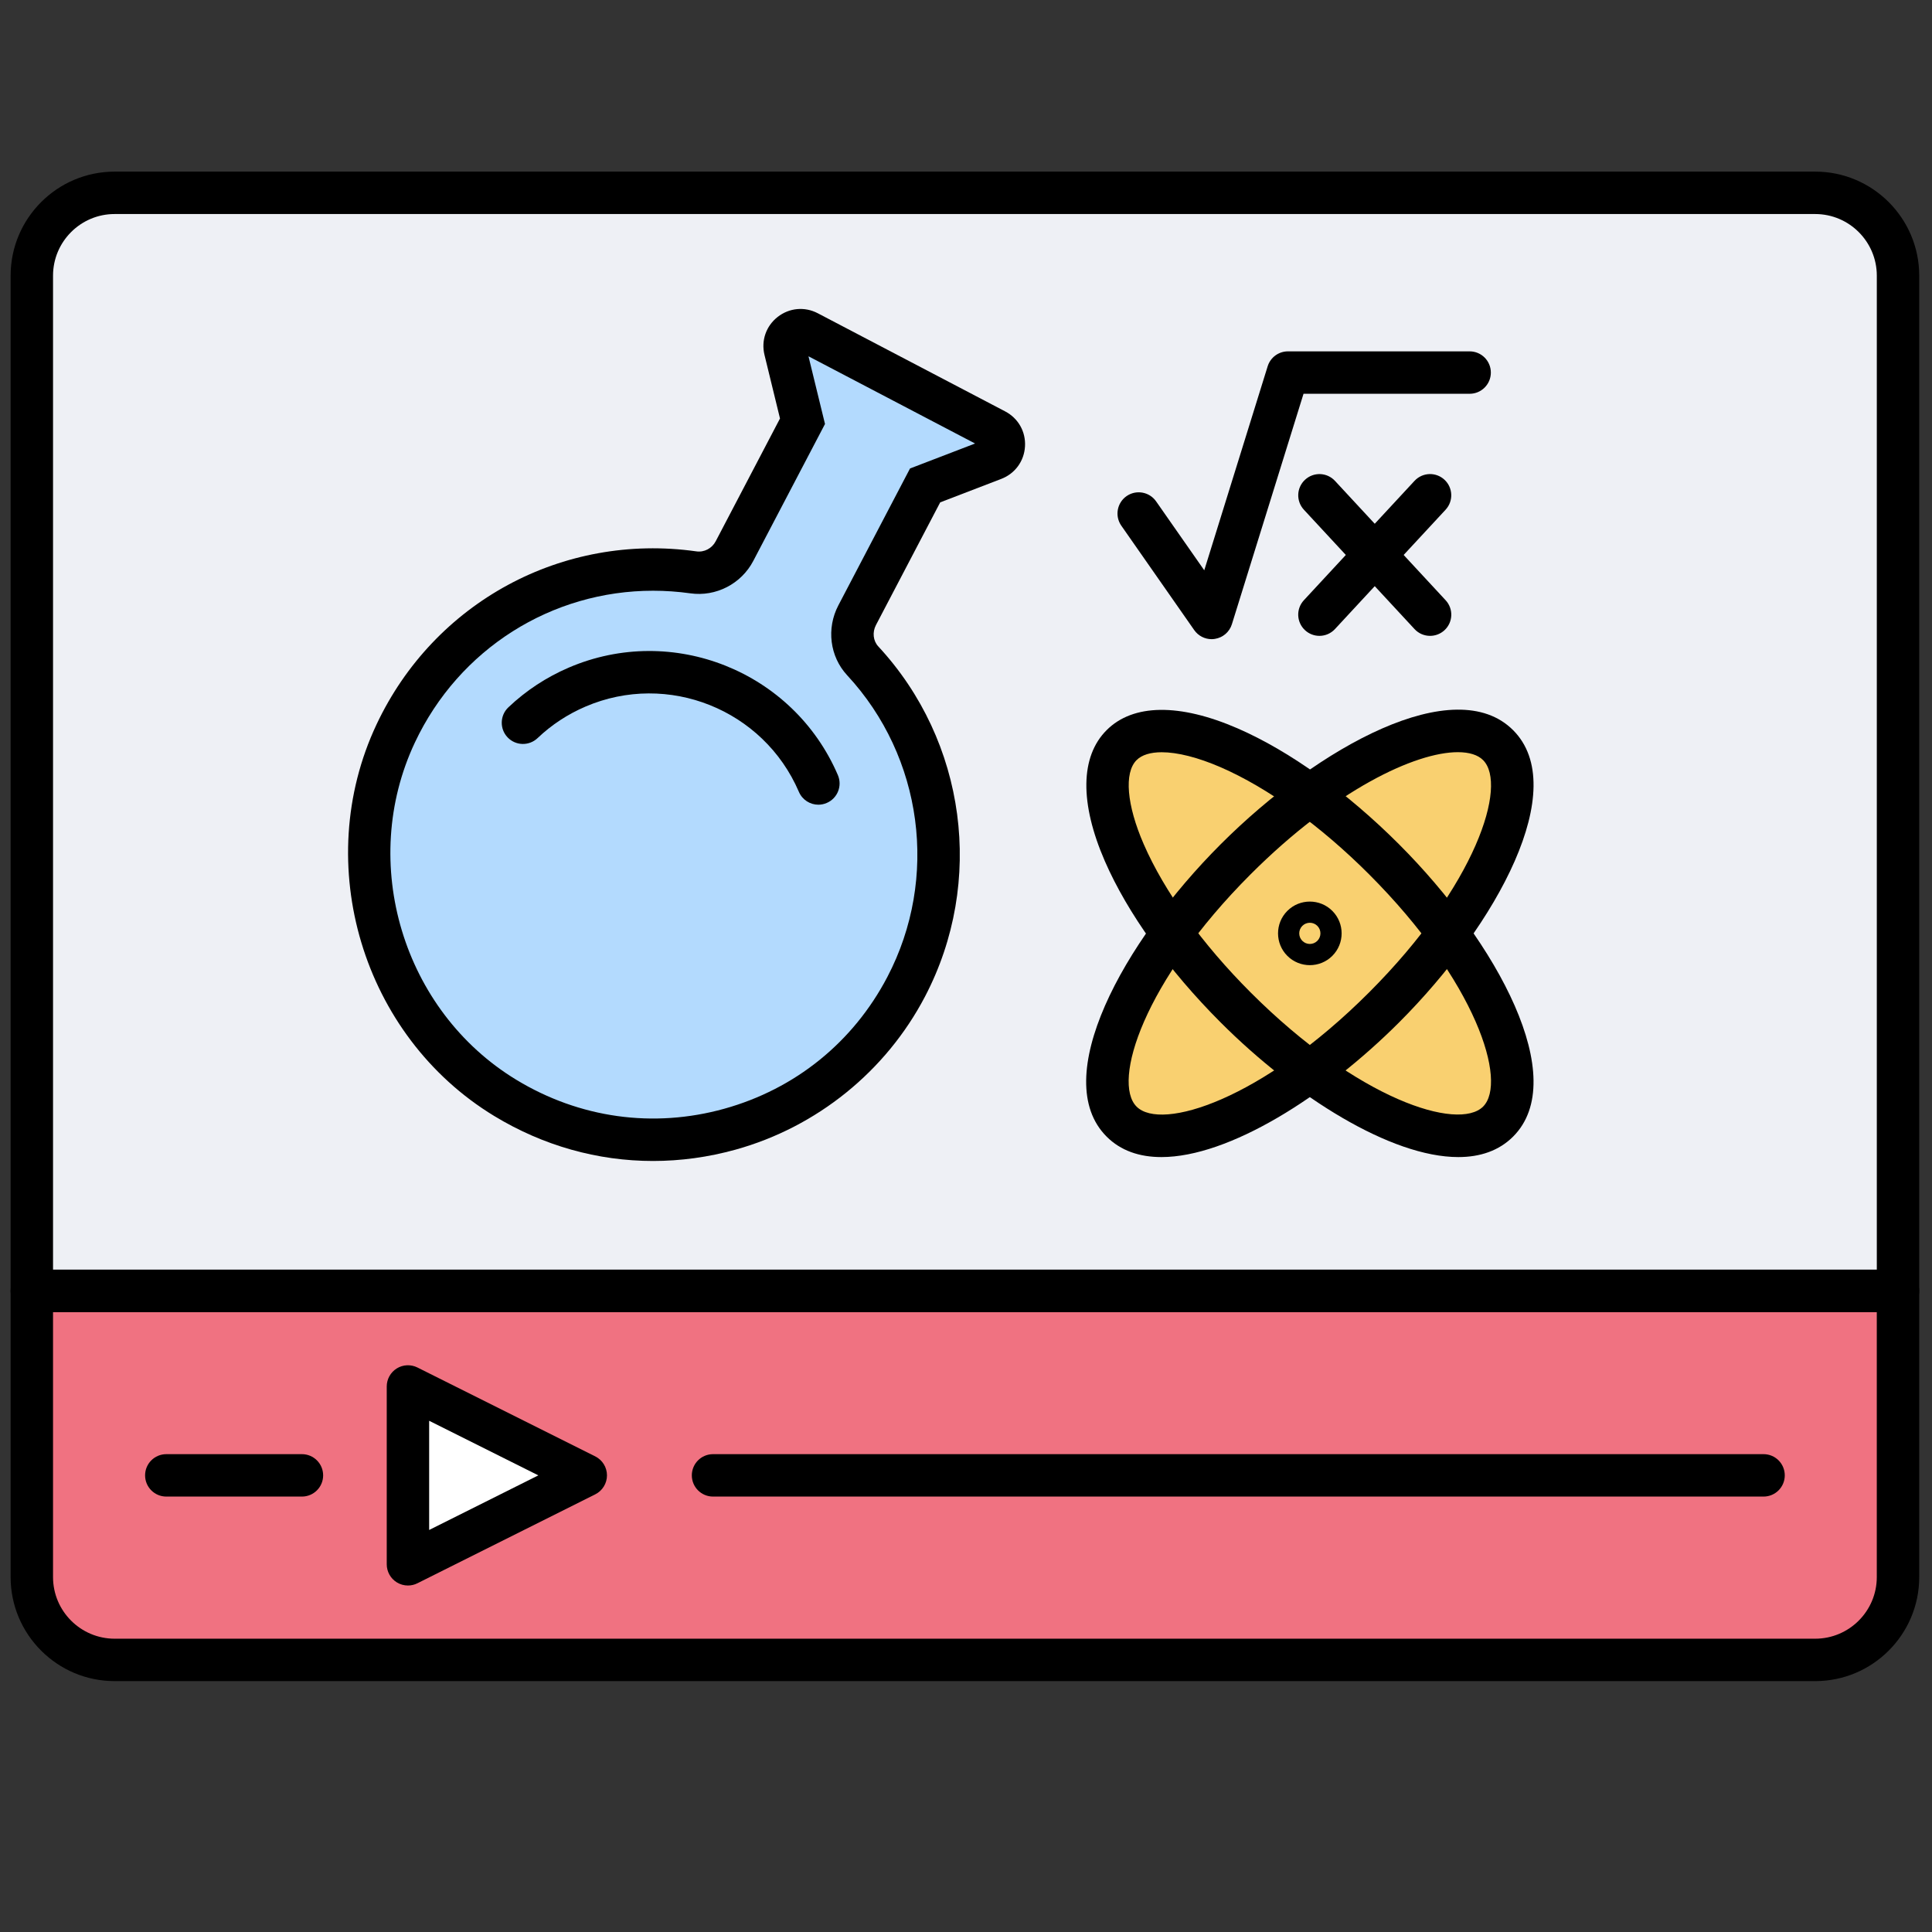 <svg xmlns="http://www.w3.org/2000/svg" xmlns:xlink="http://www.w3.org/1999/xlink" version="1.1" width="256" height="256" viewBox="0 0 256 256" xml:space="preserve">

<rect x="0" y="0" width="256" height="256" fill="#333333" stroke="none"/>

<defs>
</defs>
<g style="stroke: none; stroke-width: 0; stroke-dasharray: none; stroke-linecap: butt; stroke-linejoin: miter; stroke-miterlimit: 10; fill: none; fill-rule: nonzero; opacity: 1;" transform="translate(1.407 1.407) scale(2.81 2.81)" >
	<path d="M 51.651 8.591 h 33.444 c 2.157 0 3.905 1.749 3.905 3.905 v 47.872 H 1 V 12.497 c 0 -2.157 1.749 -3.905 3.905 -3.905 h 4.898 H 51.651 z" style="stroke: none; stroke-width: 1; stroke-dasharray: none; stroke-linecap: butt; stroke-linejoin: miter; stroke-miterlimit: 10; fill: rgb(238,240,245); fill-rule: nonzero; opacity: 1;" transform=" matrix(1 0 0 1 0 0) " stroke-linecap="round" />
	<path d="M 85.095 77.773 H 4.905 C 2.749 77.773 1 76.024 1 73.867 V 60.369 h 88 v 13.498 C 89 76.024 87.251 77.773 85.095 77.773 z" style="stroke: none; stroke-width: 1; stroke-dasharray: none; stroke-linecap: butt; stroke-linejoin: miter; stroke-miterlimit: 10; fill: rgb(240,114,129); fill-rule: nonzero; opacity: 1;" transform=" matrix(1 0 0 1 0 0) " stroke-linecap="round" />
	<polyline points="27.12,69.07 18.74,73.26 18.74,64.88 27.12,69.07 " style="stroke: none; stroke-width: 1; stroke-dasharray: none; stroke-linecap: butt; stroke-linejoin: miter; stroke-miterlimit: 10; fill: rgb(255,255,255); fill-rule: nonzero; opacity: 1;" transform="  matrix(1 0 0 1 0 0) "/>
	<path d="M 89 61.369 H 1 c -0.552 0 -1 -0.447 -1 -1 V 12.497 c 0 -2.705 2.201 -4.905 4.905 -4.905 h 80.189 C 87.8 7.591 90 9.792 90 12.497 v 47.873 C 90 60.922 89.553 61.369 89 61.369 z M 2 59.369 h 86 V 12.497 c 0 -1.602 -1.304 -2.905 -2.905 -2.905 H 4.905 C 3.303 9.591 2 10.895 2 12.497 V 59.369 z" style="stroke: none; stroke-width: 1; stroke-dasharray: none; stroke-linecap: butt; stroke-linejoin: miter; stroke-miterlimit: 10; fill: rgb(0,0,0); fill-rule: nonzero; opacity: 1;" transform=" matrix(1 0 0 1 0 0) " stroke-linecap="round" />
	<path d="M 85.095 78.772 H 4.905 c -2.705 0 -4.905 -2.2 -4.905 -4.905 V 60.369 c 0 -0.553 0.448 -1 1 -1 h 88 c 0.553 0 1 0.447 1 1 v 13.498 C 90 76.572 87.8 78.772 85.095 78.772 z M 2 61.369 v 12.498 c 0 1.602 1.303 2.905 2.905 2.905 h 80.189 c 1.602 0 2.905 -1.304 2.905 -2.905 V 61.369 H 2 z" style="stroke: none; stroke-width: 1; stroke-dasharray: none; stroke-linecap: butt; stroke-linejoin: miter; stroke-miterlimit: 10; fill: rgb(0,0,0); fill-rule: nonzero; opacity: 1;" transform=" matrix(1 0 0 1 0 0) " stroke-linecap="round" />
	<path d="M 82.659 70.07 H 33.122 c -0.552 0 -1 -0.447 -1 -1 s 0.448 -1 1 -1 h 49.538 c 0.553 0 1 0.447 1 1 S 83.212 70.07 82.659 70.07 z" style="stroke: none; stroke-width: 1; stroke-dasharray: none; stroke-linecap: butt; stroke-linejoin: miter; stroke-miterlimit: 10; fill: rgb(0,0,0); fill-rule: nonzero; opacity: 1;" transform=" matrix(1 0 0 1 0 0) " stroke-linecap="round" />
	<path d="M 13.736 70.07 H 7.341 c -0.552 0 -1 -0.447 -1 -1 s 0.448 -1 1 -1 h 6.396 c 0.552 0 1 0.447 1 1 S 14.289 70.07 13.736 70.07 z" style="stroke: none; stroke-width: 1; stroke-dasharray: none; stroke-linecap: butt; stroke-linejoin: miter; stroke-miterlimit: 10; fill: rgb(0,0,0); fill-rule: nonzero; opacity: 1;" transform=" matrix(1 0 0 1 0 0) " stroke-linecap="round" />
	<path d="M 18.736 74.264 c -0.183 0 -0.365 -0.05 -0.526 -0.149 c -0.294 -0.182 -0.474 -0.504 -0.474 -0.851 v -8.386 c 0 -0.347 0.18 -0.668 0.474 -0.851 c 0.295 -0.183 0.663 -0.198 0.973 -0.044 l 8.385 4.192 c 0.339 0.17 0.553 0.516 0.553 0.895 s -0.214 0.725 -0.553 0.895 l -8.385 4.193 C 19.042 74.229 18.889 74.264 18.736 74.264 z M 19.736 66.496 v 5.149 l 5.149 -2.575 L 19.736 66.496 z" style="stroke: none; stroke-width: 1; stroke-dasharray: none; stroke-linecap: butt; stroke-linejoin: miter; stroke-miterlimit: 10; fill: rgb(0,0,0); fill-rule: nonzero; opacity: 1;" transform=" matrix(1 0 0 1 0 0) " stroke-linecap="round" />
	<ellipse cx="61.263" cy="43.515" rx="12.553" ry="4.945" style="stroke: none; stroke-width: 1; stroke-dasharray: none; stroke-linecap: butt; stroke-linejoin: miter; stroke-miterlimit: 10; fill: rgb(249,208,112); fill-rule: nonzero; opacity: 1;" transform=" matrix(0.707 -0.707 0.707 0.707 -12.823 56.065) "/>
	<ellipse cx="61.265" cy="43.513" rx="4.945" ry="12.553" style="stroke: none; stroke-width: 1; stroke-dasharray: none; stroke-linecap: butt; stroke-linejoin: miter; stroke-miterlimit: 10; fill: rgb(249,208,112); fill-rule: nonzero; opacity: 1;" transform=" matrix(0.707 -0.707 0.707 0.707 -12.823 56.065) "/>
	<path d="M 39.918 28.509 l 3.204 -6.119 l 3.232 -1.241 c 0.603 -0.231 0.651 -1.065 0.079 -1.365 l -1.528 -0.8 l -5.781 -3.027 l -1.528 -0.8 c -0.572 -0.299 -1.23 0.215 -1.077 0.842 l 0.821 3.363 l -3.205 6.121 c -0.372 0.711 -1.149 1.115 -1.944 1.004 c -5.648 -0.793 -11.439 2.088 -14.034 7.601 c -2.896 6.154 -0.649 13.645 5.163 17.179 c 6.697 4.072 15.33 1.598 18.908 -5.236 c 2.712 -5.179 1.711 -11.317 -2.05 -15.372 C 39.64 30.079 39.551 29.211 39.918 28.509 z" style="stroke: none; stroke-width: 1; stroke-dasharray: none; stroke-linecap: butt; stroke-linejoin: miter; stroke-miterlimit: 10; fill: rgb(179,218,254); fill-rule: nonzero; opacity: 1;" transform=" matrix(1 0 0 1 0 0) " stroke-linecap="round" />
	<path d="M 30.294 54.245 c -2.611 0 -5.182 -0.718 -7.493 -2.123 c -6.207 -3.773 -8.644 -11.881 -5.548 -18.458 c 2.714 -5.769 8.774 -9.053 15.078 -8.166 c 0.376 0.056 0.742 -0.14 0.918 -0.477 l 3.031 -5.788 l -0.731 -2.997 c -0.165 -0.677 0.073 -1.364 0.622 -1.793 c 0.549 -0.429 1.274 -0.495 1.891 -0.172 l 8.835 4.627 c 0.617 0.323 0.977 0.956 0.936 1.651 c -0.04 0.696 -0.47 1.283 -1.12 1.533 l -2.879 1.106 l -3.029 5.785 c -0.178 0.34 -0.134 0.744 0.108 1.006 c 4.148 4.473 5.033 11.11 2.203 16.516 c -1.843 3.521 -5.097 6.149 -8.927 7.214 C 32.899 54.067 31.592 54.245 30.294 54.245 z M 30.295 27.355 c -4.772 0 -9.147 2.728 -11.233 7.16 c -2.666 5.666 -0.567 12.649 4.778 15.898 c 2.982 1.813 6.466 2.3 9.812 1.369 c 3.348 -0.931 6.08 -3.138 7.691 -6.215 c 2.438 -4.657 1.676 -10.375 -1.898 -14.228 c -0.817 -0.882 -0.983 -2.206 -0.413 -3.294 l 3.379 -6.454 l 3.068 -1.178 L 37.623 16.3 l 0.779 3.192 l -3.381 6.456 c -0.567 1.085 -1.762 1.7 -2.968 1.53 C 31.464 27.396 30.876 27.355 30.295 27.355 z" style="stroke: none; stroke-width: 1; stroke-dasharray: none; stroke-linecap: butt; stroke-linejoin: miter; stroke-miterlimit: 10; fill: rgb(0,0,0); fill-rule: nonzero; opacity: 1;" transform=" matrix(1 0 0 1 0 0) " stroke-linecap="round" />
	<path d="M 38.09 37.445 c -0.388 0 -0.757 -0.227 -0.919 -0.606 c -1.667 -3.883 -6.18 -5.687 -10.063 -4.021 c -0.841 0.361 -1.602 0.861 -2.26 1.487 c -0.4 0.38 -1.033 0.365 -1.414 -0.036 c -0.38 -0.4 -0.364 -1.034 0.036 -1.414 c 0.831 -0.79 1.79 -1.42 2.85 -1.875 c 4.895 -2.101 10.587 0.174 12.689 5.069 c 0.218 0.508 -0.017 1.096 -0.524 1.313 C 38.355 37.418 38.221 37.445 38.09 37.445 z" style="stroke: none; stroke-width: 1; stroke-dasharray: none; stroke-linecap: butt; stroke-linejoin: miter; stroke-miterlimit: 10; fill: rgb(0,0,0); fill-rule: nonzero; opacity: 1;" transform=" matrix(1 0 0 1 0 0) " stroke-linecap="round" />
	<path d="M 56.633 29.639 c -0.323 0 -0.631 -0.157 -0.82 -0.427 l -3.439 -4.925 c -0.315 -0.453 -0.205 -1.076 0.248 -1.393 c 0.452 -0.315 1.076 -0.206 1.393 0.247 l 2.271 3.251 l 2.99 -9.621 c 0.13 -0.418 0.518 -0.703 0.955 -0.703 h 8.569 c 0.553 0 1 0.448 1 1 s -0.447 1 -1 1 h -7.833 l -3.378 10.867 c -0.113 0.364 -0.425 0.633 -0.802 0.691 C 56.735 29.635 56.684 29.639 56.633 29.639 z" style="stroke: none; stroke-width: 1; stroke-dasharray: none; stroke-linecap: butt; stroke-linejoin: miter; stroke-miterlimit: 10; fill: rgb(0,0,0); fill-rule: nonzero; opacity: 1;" transform=" matrix(1 0 0 1 0 0) " stroke-linecap="round" />
	<path d="M 66.934 29.483 c -0.269 0 -0.536 -0.107 -0.733 -0.32 l -5.217 -5.628 c -0.375 -0.405 -0.352 -1.038 0.054 -1.413 c 0.404 -0.376 1.037 -0.353 1.413 0.054 l 5.217 5.628 c 0.375 0.405 0.352 1.038 -0.054 1.413 C 67.421 29.395 67.177 29.483 66.934 29.483 z" style="stroke: none; stroke-width: 1; stroke-dasharray: none; stroke-linecap: butt; stroke-linejoin: miter; stroke-miterlimit: 10; fill: rgb(0,0,0); fill-rule: nonzero; opacity: 1;" transform=" matrix(1 0 0 1 0 0) " stroke-linecap="round" />
	<path d="M 61.717 29.483 c -0.243 0 -0.487 -0.088 -0.68 -0.267 c -0.405 -0.375 -0.429 -1.008 -0.054 -1.413 l 5.217 -5.628 c 0.376 -0.406 1.008 -0.43 1.413 -0.054 c 0.405 0.375 0.429 1.008 0.054 1.413 l -5.217 5.628 C 62.253 29.375 61.985 29.483 61.717 29.483 z" style="stroke: none; stroke-width: 1; stroke-dasharray: none; stroke-linecap: butt; stroke-linejoin: miter; stroke-miterlimit: 10; fill: rgb(0,0,0); fill-rule: nonzero; opacity: 1;" transform=" matrix(1 0 0 1 0 0) " stroke-linecap="round" />
	<path d="M 54.265 54.061 c -1.028 0 -1.915 -0.297 -2.583 -0.965 c -2.73 -2.73 0.734 -9.141 5.38 -13.787 s 11.055 -8.113 13.787 -5.38 c 2.73 2.73 -0.734 9.141 -5.381 13.787 C 61.958 51.225 57.441 54.061 54.265 54.061 z M 68.243 34.968 c -1.995 0 -5.779 1.767 -9.768 5.755 c -5.062 5.062 -6.545 9.794 -5.38 10.959 c 1.167 1.167 5.896 -0.32 10.958 -5.381 l 0 0 c 5.062 -5.061 6.545 -9.793 5.381 -10.958 C 69.188 35.095 68.78 34.968 68.243 34.968 z" style="stroke: none; stroke-width: 1; stroke-dasharray: none; stroke-linecap: butt; stroke-linejoin: miter; stroke-miterlimit: 10; fill: rgb(0,0,0); fill-rule: nonzero; opacity: 1;" transform=" matrix(1 0 0 1 0 0) " stroke-linecap="round" />
	<path d="M 68.265 54.061 c -3.177 0 -7.693 -2.836 -11.203 -6.346 c -2.458 -2.458 -4.397 -5.16 -5.463 -7.608 c -1.191 -2.74 -1.162 -4.934 0.083 -6.178 c 1.245 -1.246 3.438 -1.273 6.178 -0.083 c 2.448 1.065 5.15 3.005 7.608 5.463 c 4.646 4.646 8.11 11.057 5.381 13.787 C 70.181 53.763 69.293 54.061 68.265 54.061 z M 54.28 34.971 c -0.527 0 -0.936 0.123 -1.185 0.371 c -0.597 0.597 -0.468 2.116 0.337 3.966 c 0.968 2.225 2.759 4.708 5.043 6.992 c 5.06 5.06 9.791 6.543 10.959 5.381 c 1.164 -1.165 -0.319 -5.897 -5.381 -10.959 c -2.284 -2.285 -4.768 -4.075 -6.992 -5.043 C 55.982 35.211 55.017 34.971 54.28 34.971 z" style="stroke: none; stroke-width: 1; stroke-dasharray: none; stroke-linecap: butt; stroke-linejoin: miter; stroke-miterlimit: 10; fill: rgb(0,0,0); fill-rule: nonzero; opacity: 1;" transform=" matrix(1 0 0 1 0 0) " stroke-linecap="round" />
	<path d="M 61.265 45.011 c -0.384 0 -0.769 -0.146 -1.061 -0.438 c -0.585 -0.585 -0.585 -1.536 0 -2.121 c 0.584 -0.585 1.537 -0.585 2.121 0 c 0.585 0.585 0.585 1.536 0 2.121 C 62.033 44.865 61.648 45.011 61.265 45.011 z M 61.265 43.012 c -0.128 0 -0.256 0.049 -0.354 0.146 c -0.195 0.195 -0.195 0.512 0 0.707 c 0.195 0.195 0.512 0.195 0.707 0 c 0.195 -0.195 0.195 -0.512 0 -0.707 C 61.521 43.061 61.393 43.012 61.265 43.012 z" style="stroke: none; stroke-width: 1; stroke-dasharray: none; stroke-linecap: butt; stroke-linejoin: miter; stroke-miterlimit: 10; fill: rgb(0,0,0); fill-rule: nonzero; opacity: 1;" transform=" matrix(1 0 0 1 0 0) " stroke-linecap="round" />
</g>
</svg>